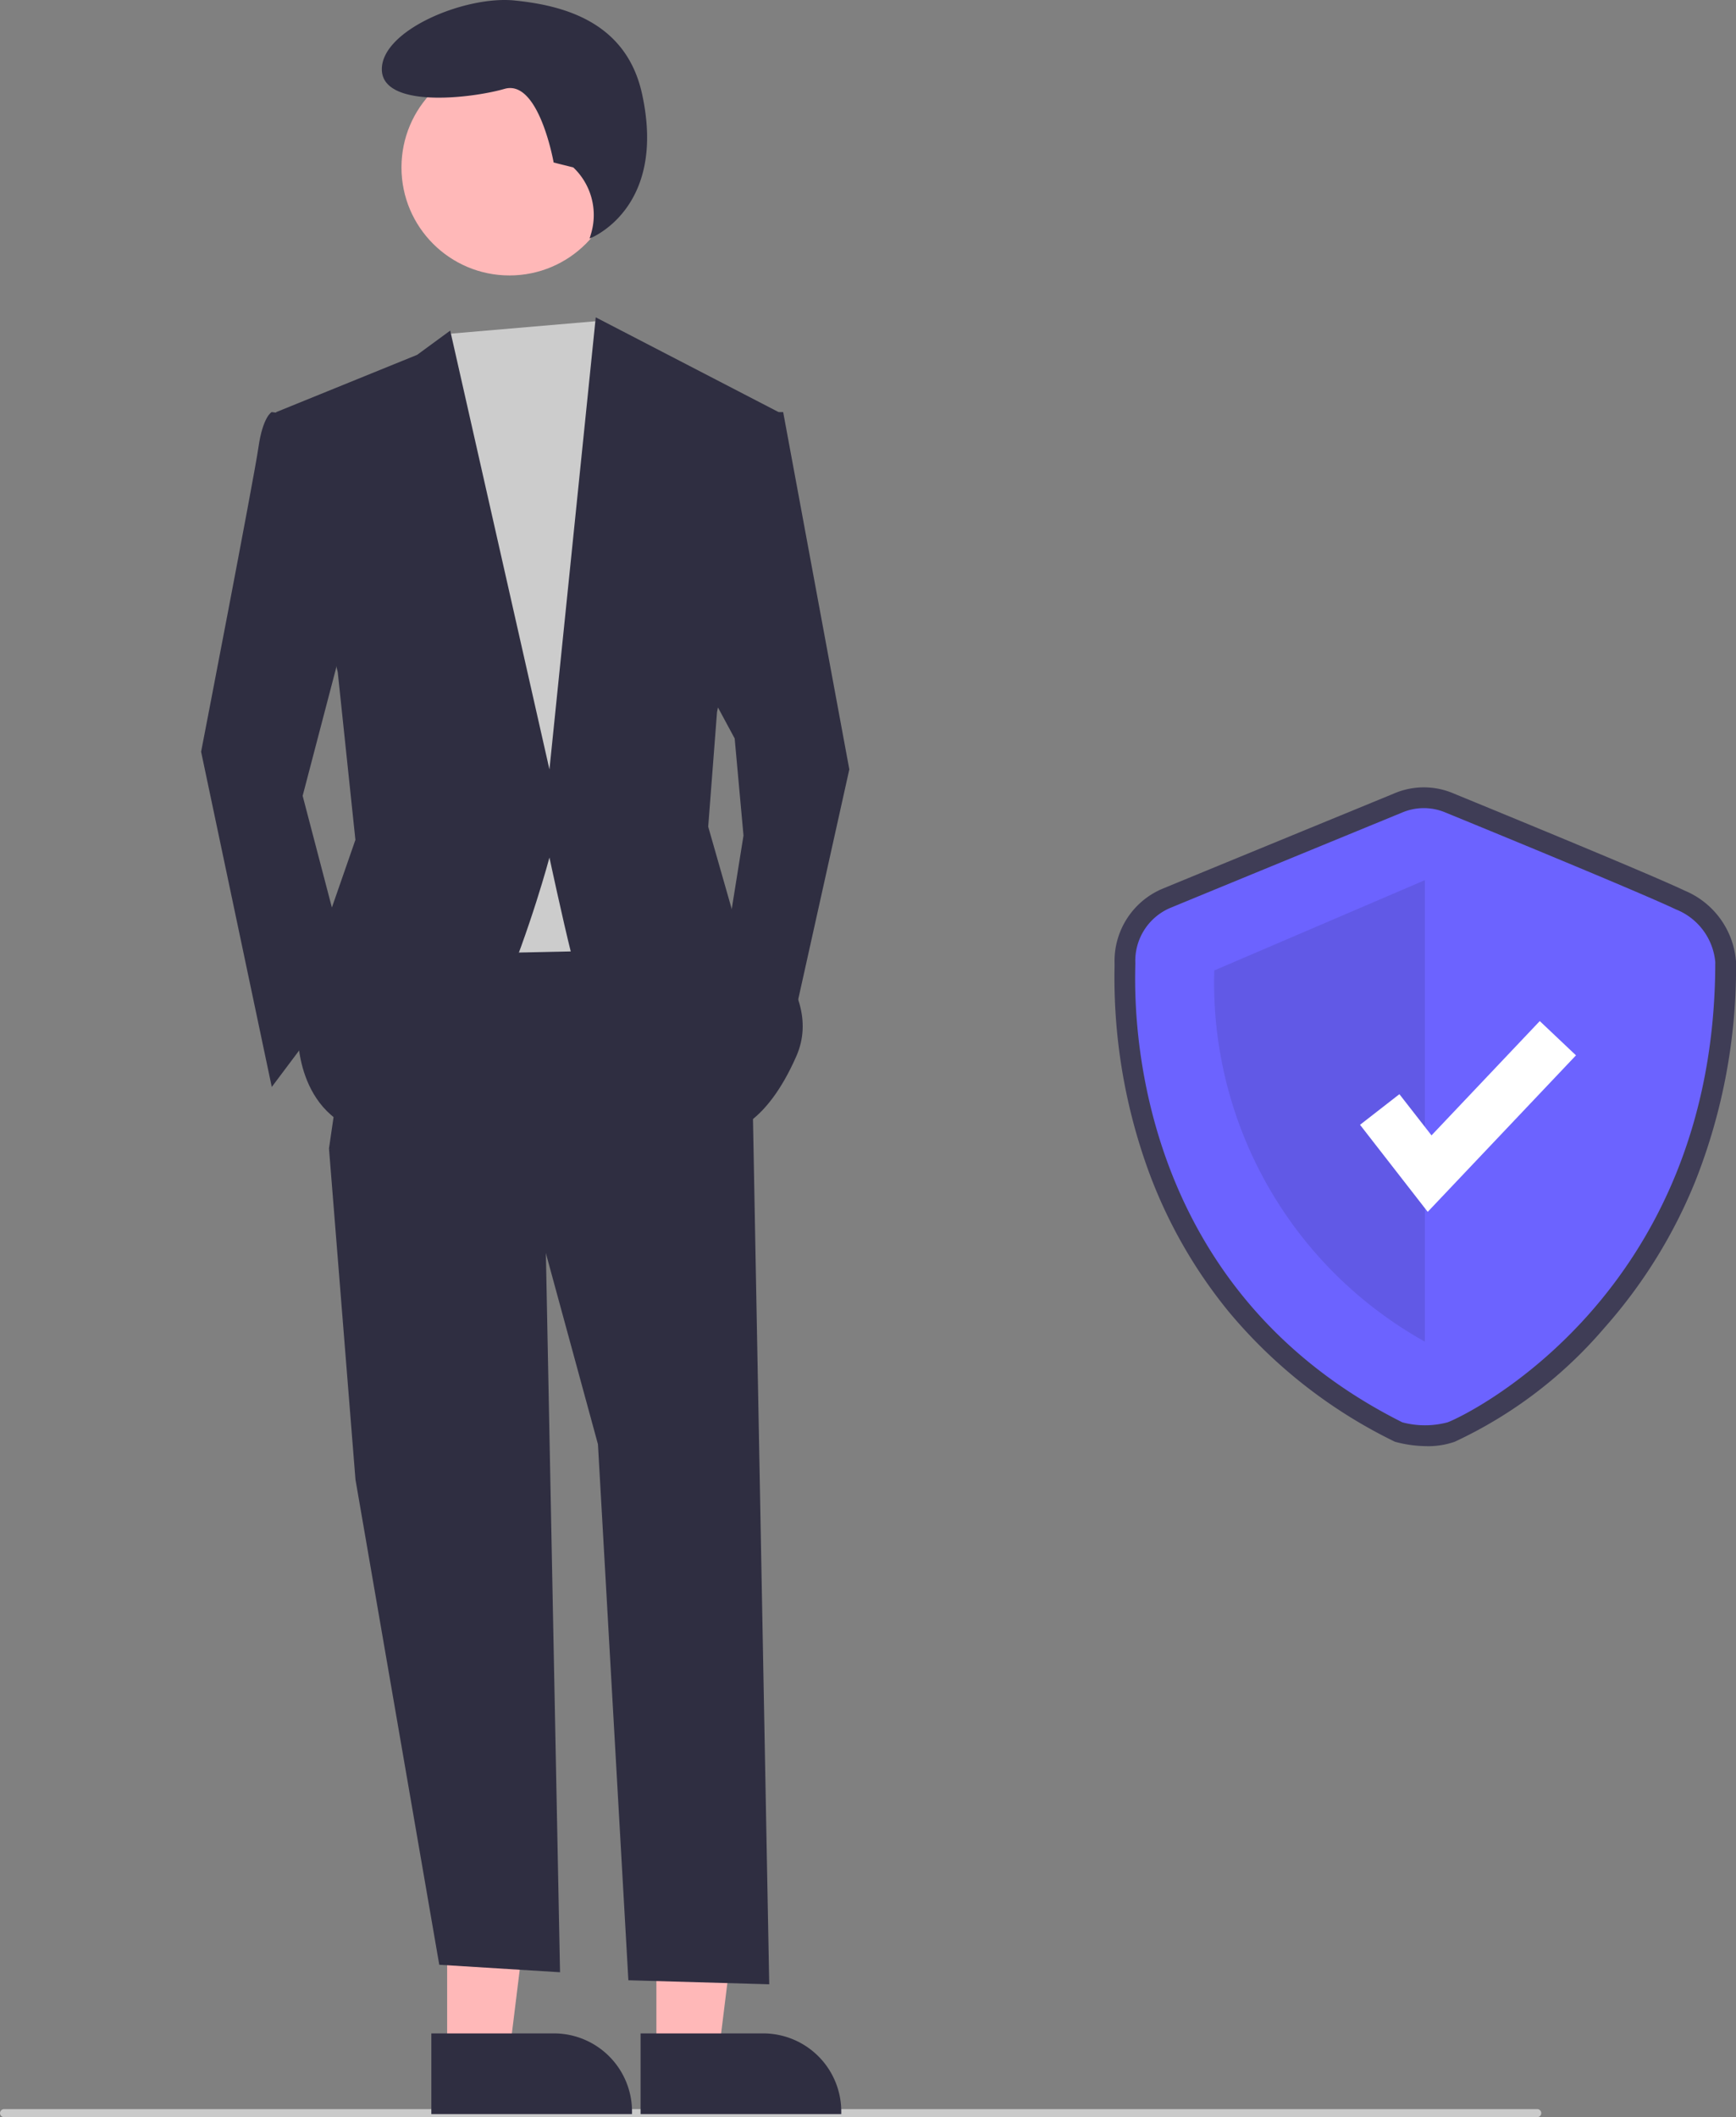 <svg xmlns="http://www.w3.org/2000/svg" width="81.073" height="98.852" viewBox="0 0 81.073 98.852">
  <rect x="0" y="0" width="81.073" height="98.852" fill="#808080" stroke="none"/>
  <g id="undraw_security_on_re_e491" transform="translate(-81.948 -10.9)">
    <path id="Path_25" data-name="Path 25" d="M205.056,188.768a5.7,5.7,0,0,1-1.413-.183l-.091-.025-.084-.042a23.406,23.406,0,0,1-7.649-6,22.729,22.729,0,0,1-3.862-6.858,26.394,26.394,0,0,1-1.493-9.3c0-.066,0-.118,0-.153a3.661,3.661,0,0,1,2.175-3.438c1.011-.421,10.192-4.192,10.855-4.465a3.525,3.525,0,0,1,2.8-.012c.478.2,8.965,3.667,10.8,4.54a3.908,3.908,0,0,1,2.394,3.331,27.122,27.122,0,0,1-1.9,10.231,23.69,23.69,0,0,1-4.257,6.861,20.637,20.637,0,0,1-6.985,5.309,3.8,3.8,0,0,1-1.292.206Zm-.817-2.025a3.024,3.024,0,0,0,1.447,0,19.41,19.41,0,0,0,6.2-4.778,23.029,23.029,0,0,0,5.665-15.795,2,2,0,0,0-1.293-1.6c-1.8-.856-10.62-4.463-10.709-4.5l-.024-.01a1.6,1.6,0,0,0-1.179-.028l-.081.038c-.1.04-9.844,4.043-10.883,4.476a1.734,1.734,0,0,0-.986,1.655c0,.044,0,.108,0,.19-.083,4.279.907,14.807,11.843,20.348Z" transform="translate(-56.465 -110.346)" fill="#3f3d56"/>
    <path id="Path_26" data-name="Path 26" d="M215.663,170.969s-9.834,4.039-10.888,4.478a2.684,2.684,0,0,0-1.58,2.546c0,1.054-.79,14.8,12.468,21.45a4.091,4.091,0,0,0,2.116,0c.913-.333,12.5-5.952,12.5-21.493a2.93,2.93,0,0,0-1.844-2.458c-1.844-.878-10.759-4.522-10.759-4.522A2.591,2.591,0,0,0,215.663,170.969Z" transform="translate(-68.226 -122.134)" fill="#6c63ff"/>
    <path id="Path_27" data-name="Path 27" d="M261.781,215.286v21.546a19.181,19.181,0,0,1-9.834-17.332Z" transform="translate(-113.291 -163.29)" opacity="0.1"/>
    <path id="Path_28" data-name="Path 28" d="M154.4,152.994l-3.161-4.064,1.838-1.43,1.5,1.924,5.056-5.337,1.691,1.6Z" transform="translate(-5.776 -85.512)" fill="#fff"/>
    <path id="Path_29" data-name="Path 29" d="M698.33,740.376h-71.6a.188.188,0,1,1,0-.376h71.6a.188.188,0,1,1,0,.376Z" transform="translate(-544.592 -630.624)" fill="#cacaca"/>
    <path id="Path_30" data-name="Path 30" d="M547.2,519.794h2.906l1.383-11.211H547.2Z" transform="translate(-444.37 -413.004)" fill="#ffb8b8"/>
    <path id="Path_31" data-name="Path 31" d="M733.725,721.187h5.724a3.648,3.648,0,0,1,3.648,3.647v.119h-9.372Z" transform="translate(-631.633 -615.346)" fill="#2f2e41"/>
    <path id="Path_32" data-name="Path 32" d="M599.2,519.794h2.907l1.383-11.211H599.2Z" transform="translate(-486.598 -413.004)" fill="#ffb8b8"/>
    <path id="Path_33" data-name="Path 33" d="M785.725,721.187h5.724a3.648,3.648,0,0,1,3.648,3.647v.119h-9.372Z" transform="translate(-673.861 -615.346)" fill="#2f2e41"/>
    <path id="Path_34" data-name="Path 34" d="M527.909,346.291l.7,35.566-5.64-.35-3.913-22.654-1.236-15.446Z" transform="translate(-420.507 -278.871)" fill="#2f2e41"/>
    <path id="Path_35" data-name="Path 35" d="M728.053,448.485l.791,42.1-6.578-.188-1.421-25.027-2.471-9.062-10.091-4.737,1.648-11.327,14.828-.206Z" transform="translate(-610.972 -387.037)" fill="#2f2e41"/>
    <circle id="Ellipse_8" data-name="Ellipse 8" cx="5.044" cy="5.044" r="5.044" transform="translate(100.697 13.673)" fill="#ffb8b8"/>
    <path id="Path_36" data-name="Path 36" d="M542.89,137.738l.773,1.17,2.06,5.766-1.648,22.448-9.679.206-1.235-25.743,2.588-3.235Z" transform="translate(-432.966 -111.853)" fill="#ccc"/>
    <path id="Path_37" data-name="Path 37" d="M681.445,318.609,679.8,318.4s-.412.206-.618,1.648-2.677,14.21-2.677,14.21l3.3,15.652,3.707-4.943-2.265-8.65,2.265-8.65Z" transform="translate(-585.165 -288.259)" fill="#2f2e41"/>
    <path id="Path_38" data-name="Path 38" d="M613.435,160.4h1.236l3.089,16.681-2.883,12.975-2.883-4.737.824-5.149-.412-4.531-1.442-2.677Z" transform="translate(-496.148 -130.259)" fill="#2f2e41"/>
    <path id="Path_39" data-name="Path 39" d="M730.363,223.817l-.917-.229s-.687-3.9-2.292-3.439-5.732.917-5.732-.917,3.9-3.439,6.19-3.21,5.221.99,5.961,4.356c1.186,5.4-2.448,6.759-2.448,6.759l.06-.2A3.06,3.06,0,0,0,730.363,223.817Z" transform="translate(-621.642 -205.1)" fill="#2f2e41"/>
    <path id="Path_40" data-name="Path 40" d="M695.132,299.27l6.59-2.677,1.545-1.133,4.634,20.491,2.162-21.109,8.547,4.428-2.883,14-.412,5.354,1.236,4.325s4.325,3.089,2.883,6.384-3.089,3.5-3.089,3.5-7-6.59-7.414-8.238-1.03-4.531-1.03-4.531-3.5,13.18-7.62,12.974-4.119-4.531-4.119-4.531l1.03-4.531,1.647-4.737-.824-7.826Z" transform="translate(-600.293 -269.125)" fill="#2f2e41"/>
  </g>
</svg>
